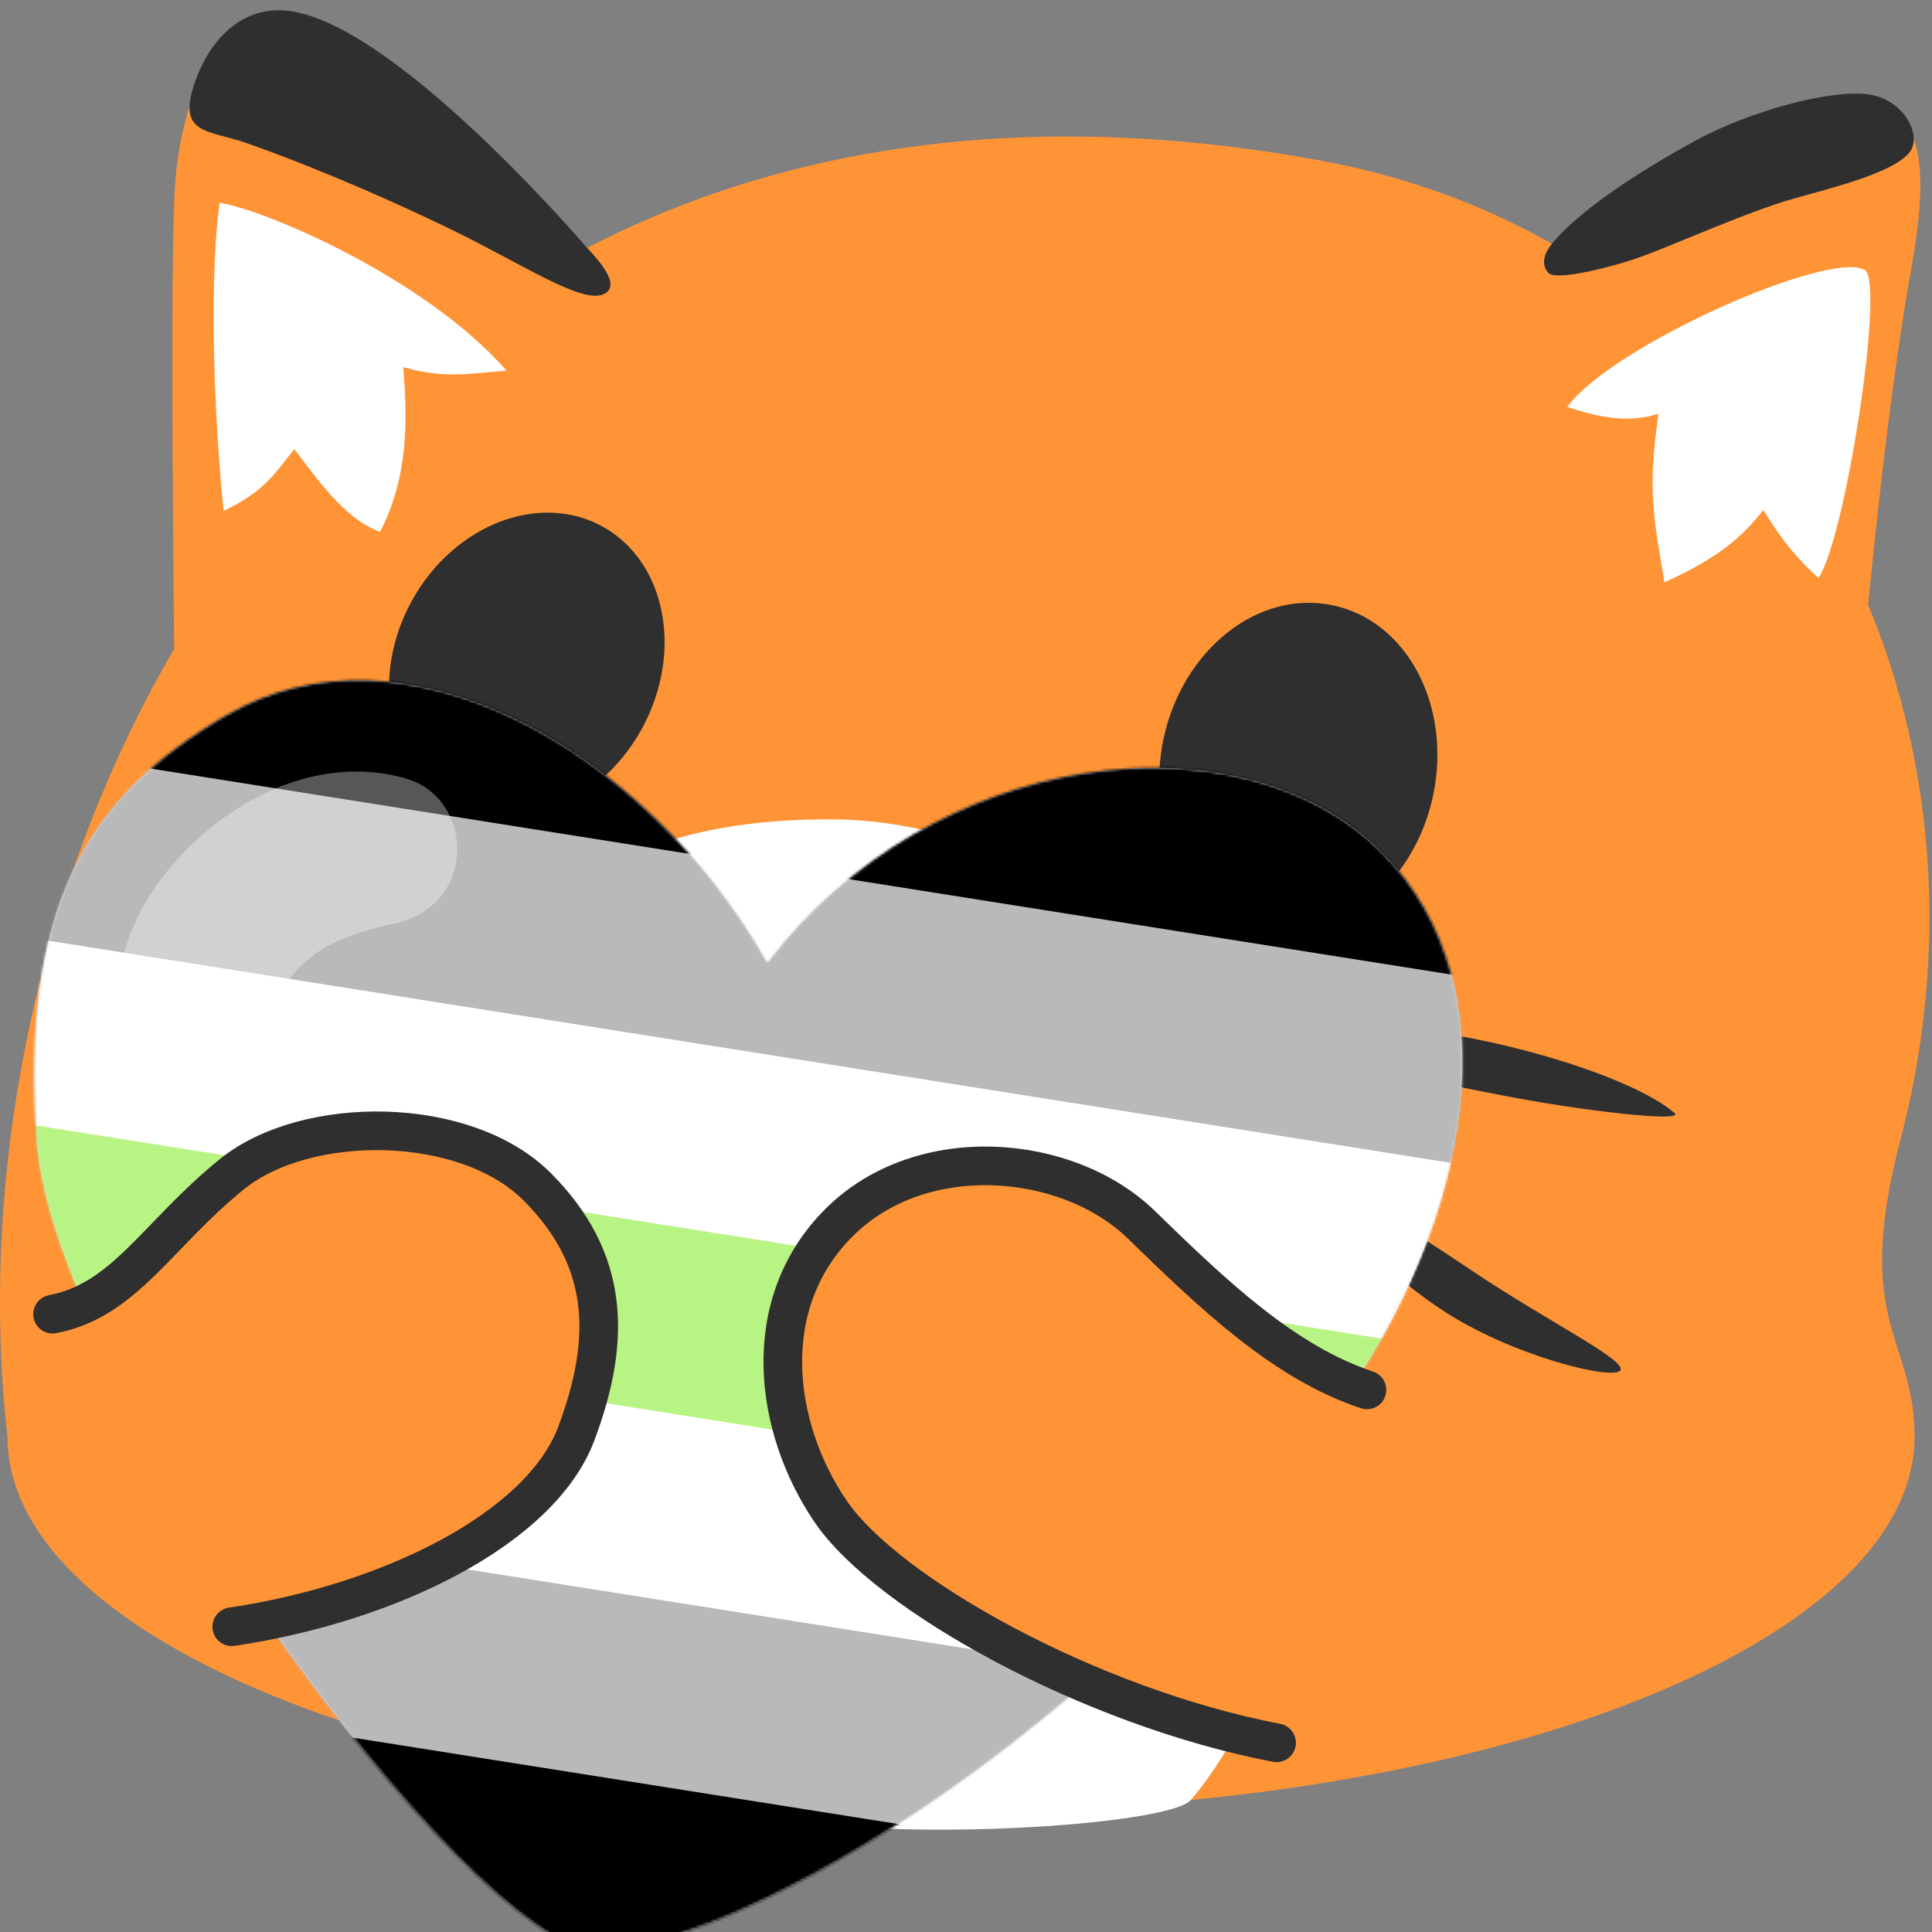 <?xml version="1.0" encoding="UTF-8"?>
<svg xmlns="http://www.w3.org/2000/svg" xmlns:svg="http://www.w3.org/2000/svg" width="128px" height="128px" viewBox="0 0 750 750" style="shape-rendering: geometricPrecision">
  <rect x="0" y="0" width="750" height="750" fill="#808080" stroke="none"/>
  <title>foxcat-agender-heart</title>
  <g transform="translate(0,8.509)" fill="none">
    <g id="Body">
      <path id="body" fill="#ff9437" d="M227.907,87.691 C303.535,48.64 398.331,32.785 512.805,53.856 C545.561,59.865 575.596,70.937 602.463,86.121 C630.355,64.247 659.534,48.037 690,37.491 C742,19.491 752,39.491 742,95.491 C736.144,128.284 730.546,171.877 725.204,226.273 C751.04,288.613 756.818,361.338 737.696,434.165 C718.989,505.308 743.284,511.074 743.226,549.205 C743.226,554.207 742.578,559.15 741.284,564.034 C722.342,637.236 564.748,694.491 373.093,694.491 C168.614,694.491 2.902,629.41 2.902,549.205 C-8.3,450.296 12.857,337.343 67.602,243.405 C66.574,140.127 66.707,79.822 68,62.491 C70.162,33.524 84,-23.509 137,10.491 C169.904,31.599 200.206,57.333 227.907,87.691 Z"/>
      <path id="stomach-floof" fill="white" d="m 130.764,508.453 c 14.299,6.367 21.31,11.98 32.57,26.136 -13.297,-33.305 -14.393,-89.969 13.681,-144.854 32.913,-64.345 87.574,-80.551 146.506,-80.15 62.914,0.428 128.613,39.441 152.426,104.493 24.409,66.679 20.551,124.35 -0.489,142.28 21.226,-5.446 25.183,-7.569 38.938,-8.014 2.894,46.543 -29.825,116.329 -52.21,141.991 -6.785,7.779 -78.321,14.257 -134.308,10.153 -55.987,-4.103 -156.123,-20.307 -161.521,-30.73 -27.187,-52.497 -31.142,-104.123 -35.594,-161.305 z"/>
      <path id="ear-floof-right" fill="white" d="m 86.821,189.842 c -2.952,-27.83 -6.196,-84.866 -1.572,-119.62 17.738,2.73 79.763,29.115 111.38,65.136 -15.75,1.353 -24.507,3.039 -40.071,-1.336 1.527,19.895 2.275,41.883 -9.003,63.919 -12.299,-4.394 -22.025,-17.019 -33.268,-32.068 -7.346,8.682 -10.584,15.833 -27.467,23.969 z"/>
      <path id="ear-floof-left" fill="white" d="m 608.417,149.437 c 17.698,-24.043 102.243,-61.188 115.539,-53.095 7.68,4.675 -7.346,103.518 -18.032,119.546 -8.348,-7.68 -14.025,-14.359 -21.371,-26.38 -6.679,8.014 -14.025,17.03 -38.402,28.05 -4.341,-25.712 -6.578,-35.686 -2.337,-65.45 -11.539,3.824 -23.709,1.336 -35.396,-2.671 z"/>
      <path id="ear-contour-right" fill="#2f2f2f" d="m 75.639,23.485 c -7.058,20.313 4.963,18.308 19.906,23.5 16.509,5.736 45.949,17.284 79.498,33.544 27.215,13.19 50.146,28.648 58.873,25.324 8.727,-3.324 -3.66,-15.471 -6.01,-18.162 C 220.881,79.646 149.297,-2.467 109.773,-4.484 94.005,-5.288 81.681,6.097 75.639,23.485 Z"/>
      <path id="ear-contour-left" fill="#2f2f2f" d="m 600.991,97.362 c 2.929,3.431 24.868,-2.333 33.884,-5.427 13.65,-4.683 43.157,-18.233 61.621,-23.394 15.205,-4.25 37.864,-9.849 44.556,-17.605 5.516,-6.394 -1.717,-21.053 -16.119,-22.859 -14.402,-1.805 -45.166,6.196 -67.21,18.255 -22.043,12.059 -44.972,27.148 -55.26,39.789 -2.905,3.569 -4.401,7.81 -1.472,11.241 z"/>
    </g>
    <g id="eyes" transform="translate(33,190.491)">
      <path id="left-eye" d="m 523.331,109.834 c -7.4,34.708 -36.728,57.983 -65.513,51.959 -28.989,-6.093 -46.436,-39.157 -39.172,-73.865 7.4,-34.776 36.728,-58.051 65.649,-51.959 28.853,5.956 46.368,38.952 39.036,73.865 z" style="fill:#2f2f2f"/>
      <path id="right-eye" d="M 125.552,36.727 C 140.801,6.428 173.708,-7.921 199.056,4.426 224.338,16.839 232.565,51.342 217.382,81.574 202.2,111.806 169.36,126.222 144.012,113.809 118.73,101.395 110.437,66.825 125.552,36.727 Z" style="fill:#2f2f2f"/>
    </g>
    <g id="whiskers" fill="#2f2f2f">
      <path id="right-bottom-wisker" d="m 517,455.491 c 2.536,-3.92 24.188,8.94 54,29 29.812,20.061 60.606,34.972 58,39 -2.606,4.028 -42.805,-5.701 -70,-24 -27.195,-18.299 -44.536,-40.08 -42,-44 z"/>
      <path id="right-top-wisker" d="m 525,400.491 c -2,-6 -2,-10 23,-9 25,1 83,16 102,32 4.699,3.957 -37.129,-0.875 -68,-7 -30.871,-6.125 -55,-10 -57,-16 z"/>
      <path id="left-bottom-wisker" d="m 151,403.491 c -19,21 -52,36 -84,53 -32,17 -49.439,8.263 -14,-13 35.439,-21.263 84,-43 98,-40 z"/>
      <path id="left-top-wisker" d="m 156,343.491 c -53,-2 -107,5 -116,16 0,3.438 103,3 116,0 13,-3 8.636,-15.674 0,-16 z"/>
    </g>
    <g id="mouth" transform="translate(33,190.491)">
      <path d="m 196,176 c 13.333,47.333 23,71.333 29,72 6,0.667 26.667,-18 62,-56 27.333,46 43.667,71.333 49,76 5.333,4.667 28,-15.667 68,-61" style="stroke:#2f2f2f;stroke-width:30;stroke-linecap:round;stroke-linejoin:round"/>
    </g>
    <g>
      <g transform="translate(13 255)">
        <defs>
          <path d="M523.079 66.934c54.087 54.088 33.802 149.947-23.638 225.507C403 420 266 495 217.379 493.369c-48.621-1.631-209.603-222.173-215.99-313.27C-5 89 20 46 74.858 14.147 142.991-25.411 237 26 284.876 110.508 349 26 468.99 12.847 523.079 66.934z" id="a"/>
        </defs>
        <mask id="b" fill="#fff">
          <use href="#a"/>
        </mask>
        <use fill="#D8D8D8" href="#a"/>
        <g mask="url(#b)">
          <path stroke="#979797" fill="#000" d="M-122.687-63.759L704.008 67.177l-78.53 495.82-826.695-130.936z"/>
          <path fill="#B9B9B9" d="M-134.3 6.37L693.381 137.46l-56.206 354.874-827.683-131.092z"/>
          <path fill="#FFF" d="M-145.599 77.705l827.683 131.092-33.727 212.94-827.682-131.092z"/>
          <path fill="#B8F483" d="M-156.797 148.405l827.683 131.092-11.246 71.005-827.683-131.092z"/>
        </g>
      </g>
      <path d="M74.715 319.095c-27.016 25.776-34 56-25 79s44 23 52-3 18-38 51-45 31-48 6-56-56.985-.776-84 25z" fill-opacity=".34" fill="#FFF"/>
    </g>
    <g>
      <path id="right-arm" fill="#ff9437" stroke="#2f2f2f" stroke-width="15" stroke-linecap="round" stroke-linejoin="round" d="m 20.407,501.661 c 28,-5.333 40.674,-30.919 69.593,-54.329 28.919,-23.409 90.773,-23.093 118.676,5.004 27.903,28.098 28.852,58.816 15.051,95.66 -13.801,36.844 -72.404,65.874 -133.767,75"/>
      <path id="left-arm" fill="#ff9437" stroke="#2f2f2f" stroke-width="15" stroke-linecap="round" stroke-linejoin="round" d="m 530.651,531.043 c -31.778,-10.528 -58.849,-36.117 -87.498,-64.032 -28.649,-27.915 -85.442,-32.761 -117.343,-0.997 -31.901,31.764 -25.384,79.793 -3.422,112.119 21.962,32.326 100.915,76.118 173.169,89.911"/>
    </g>
  </g>
</svg>
